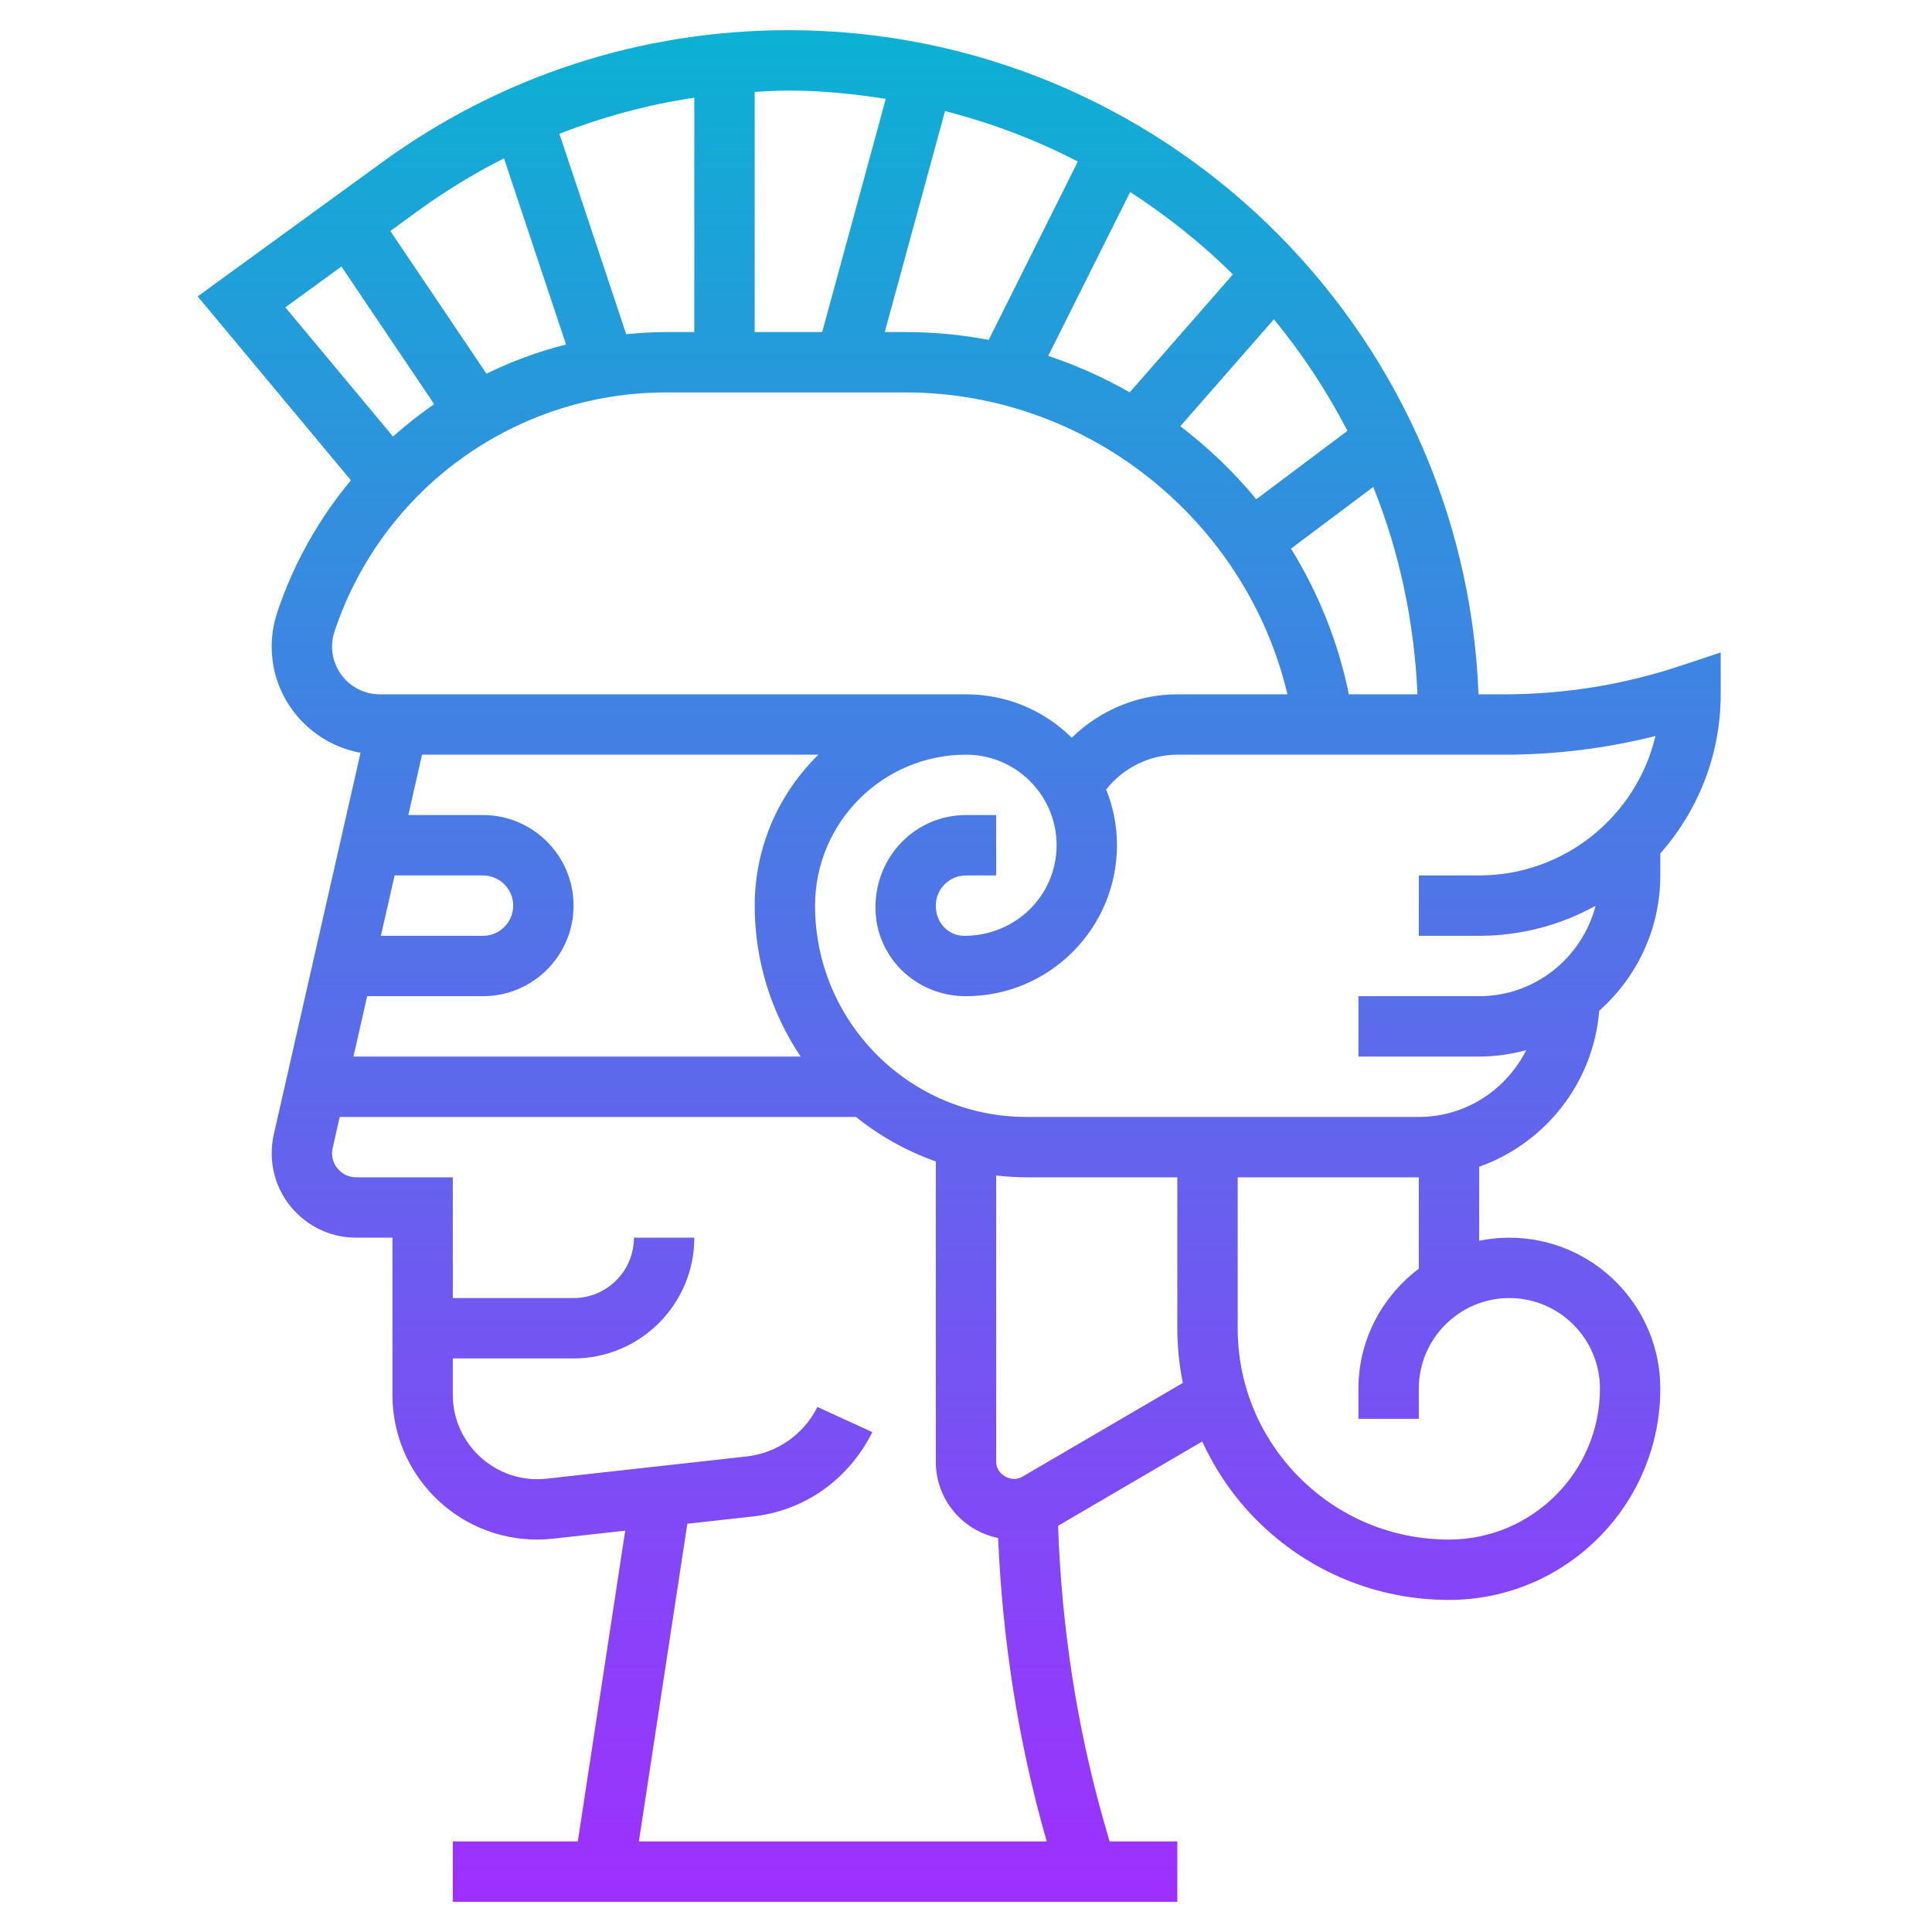<!-- icon666.com - MILLIONS vector ICONS FREE --><svg id="_x33_0" enable-background="new 0 0 64 64" viewBox="0 0 64 64" xmlns="http://www.w3.org/2000/svg" xmlns:xlink="http://www.w3.org/1999/xlink"><linearGradient id="SVGID_1_" gradientUnits="userSpaceOnUse" x1="31.774" x2="31.774" y1="63" y2="1"><stop offset="0" stop-color="#9f2fff"></stop><stop offset="1" stop-color="#0bb1d3"></stop></linearGradient><path d="m9.185 20.286c-.123.366-.185.747-.185 1.133 0 1.756 1.273 3.214 2.944 3.517l-2.874 12.642c-.047.202-.07.412-.07.624 0 1.543 1.255 2.798 2.798 2.798h1.202v5.21c0 2.641 2.148 4.79 4.79 4.79.176 0 .352-.01.529-.029l2.392-.266-1.57 10.295h-4.141v2h24v-2h-2.245l-.175-.613c-.917-3.208-1.414-6.514-1.53-9.843l4.776-2.793c.44.958 1.043 1.844 1.811 2.612 1.7 1.7 3.96 2.636 6.364 2.636h.001c3.858.001 6.998-3.14 6.998-6.999 0-2.756-2.243-4.999-5-5-.342 0-.677.035-1 .101v-2.451c2.181-.775 3.784-2.773 3.976-5.168 1.238-1.1 2.024-2.699 2.024-4.482v-.726c1.241-1.41 2-3.253 2-5.274v-1.387l-1.316.438c-1.89.63-3.857.949-5.846.949h-.86c-.467-12.21-10.54-22-22.862-22-4.868 0-9.522 1.514-13.459 4.377l-6.109 4.442 5.075 6.09c-1.054 1.271-1.894 2.742-2.438 4.377zm1.815 1.133c0-.17.027-.338.081-.5 1.579-4.737 5.994-7.919 10.987-7.919h7.932c6.032 0 11.277 4.225 12.649 10h-3.649c-1.311 0-2.569.53-3.497 1.437-.94-.925-2.182-1.437-3.503-1.437h-19.419c-.872 0-1.581-.709-1.581-1.581zm11.068-10.419c-.446 0-.887.029-1.324.071l-2.213-6.639c1.439-.561 2.933-.966 4.469-1.196v7.764zm17.032 3.119 3.098-3.541c.941 1.135 1.752 2.377 2.439 3.694l-3.022 2.267c-.74-.903-1.589-1.71-2.515-2.42zm-1.677-1.121c-.853-.49-1.757-.893-2.699-1.21l2.714-5.427c1.226.795 2.372 1.704 3.403 2.731zm-4.671-1.739c-.895-.169-1.815-.259-2.752-.259h-.691l1.996-7.321c1.542.396 3.017.954 4.4 1.673zm-19.68 17.741h2.928c.552 0 1 .449 1 1s-.448 1-1 1h-3.383zm2.928 4c1.654 0 3-1.346 3-3s-1.346-3-3-3h-2.474l.455-2h13.13c-1.3 1.272-2.11 3.042-2.11 5 0 1.849.562 3.569 1.522 5h-14.815l.455-2zm5.164 28 1.605-10.524 2.178-.242c1.692-.188 3.158-1.209 3.95-2.793l-1.818-.834c-.457.914-1.337 1.527-2.353 1.641l-6.625.736c-1.66.18-3.101-1.132-3.101-2.774v-1.21h4c2.206 0 4-1.794 4-4h-2c0 1.103-.897 2-2 2h-4v-4h-3.202c-.441 0-.798-.358-.798-.798 0-.06.007-.118.021-.177l.232-1.025h17.103c.784.633 1.677 1.131 2.644 1.474v9.952c0 1.245.888 2.285 2.064 2.522.145 3.378.662 6.731 1.592 9.988l.018.064zm12.699-12.079c-.362.211-.863-.077-.863-.495v-9.486c.329.037.662.06 1 .06h5v4.999c0 .616.063 1.222.183 1.812zm13.137-6.895c-1.207.914-2 2.347-2 3.974v1h2v-1c0-1.654 1.347-3 3.001-3 1.653 0 2.999 1.346 2.999 3 0 2.757-2.242 5-4.999 5h-.001c-1.869 0-3.628-.728-4.949-2.05-1.322-1.323-2.051-3.081-2.051-4.951v-4.999h6zm7.84-17.646c-.625 2.645-3.006 4.62-5.84 4.62h-2v2h2c1.398 0 2.712-.362 3.857-.995-.449 1.718-2 2.995-3.857 2.995h-4v2h4c.54 0 1.061-.078 1.559-.213-.659 1.306-1.999 2.213-3.559 2.213h-13c-3.859 0-7-3.14-7-7 0-2.757 2.243-5 5.001-5 .802 0 1.556.312 2.122.879s.878 1.32.878 2.122c-.001 1.654-1.347 3-3.061 3-.518-.001-.94-.423-.94-1.001 0-.551.448-1 1-1h1v-2h-1c-1.654 0-3 1.346-3 3.06 0 1.622 1.319 2.94 3 2.94 2.756 0 5-2.242 5.001-4.999 0-.644-.126-1.267-.357-1.848.566-.72 1.438-1.153 2.356-1.153h10.838c1.691 0 3.368-.208 5.002-.62zm-10.157-1.38c-.356-1.742-1.014-3.366-1.917-4.826l2.725-2.043c.859 2.139 1.362 4.451 1.464 6.869zm-15.34-19.725-2.107 7.725h-2.236v-7.957c.371-.019.742-.043 1.116-.043 1.1 0 2.172.111 3.227.275zm-12.648 1.969 2.056 6.169c-.917.23-1.799.557-2.637.966l-3.184-4.727.904-.658c.913-.664 1.87-1.247 2.861-1.75zm-5.384 3.585 3.072 4.56c-.477.328-.932.686-1.364 1.072l-3.567-4.28z" fill="url(#SVGID_1_)"></path></svg>